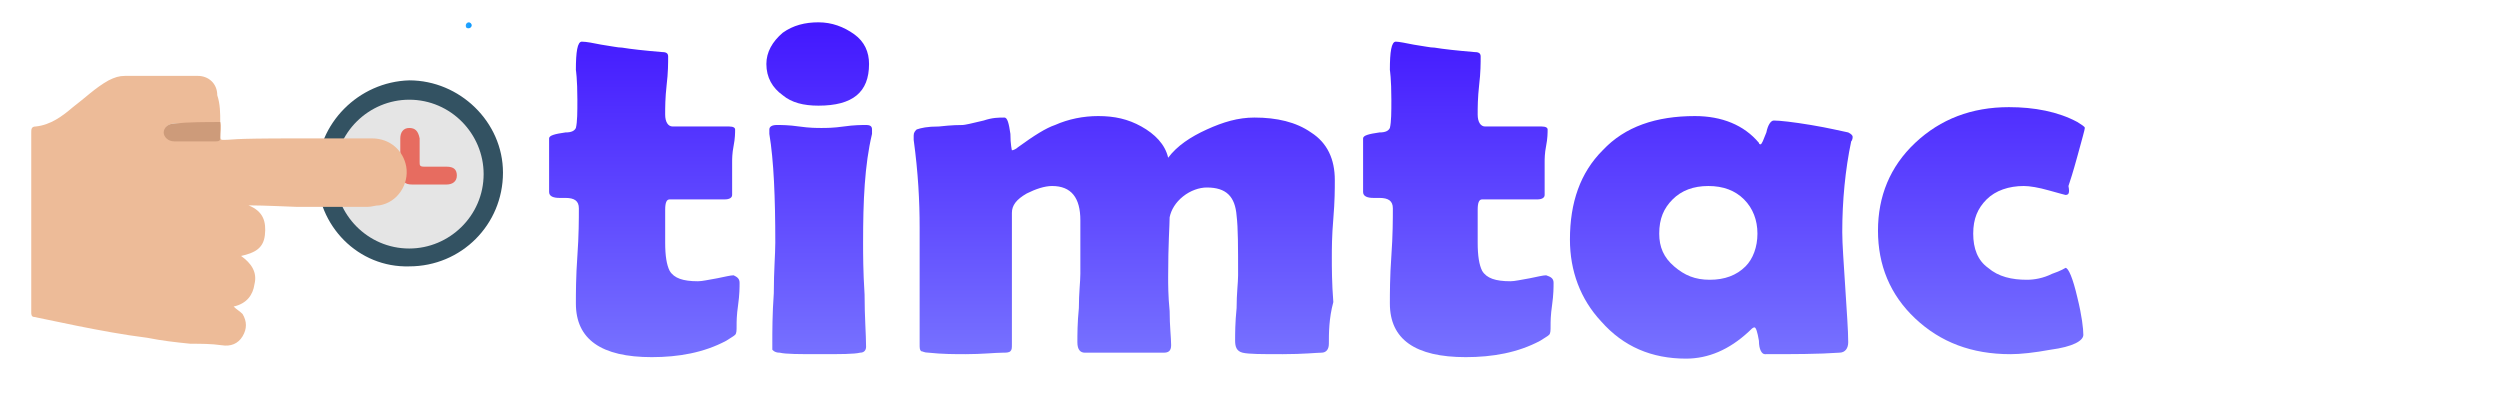 <?xml version="1.0" encoding="utf-8"?>
<!-- Generator: Adobe Illustrator 23.0.2, SVG Export Plug-In . SVG Version: 6.00 Build 0)  -->
<svg version="1.1" id="Calque_1" xmlns="http://www.w3.org/2000/svg" xmlns:xlink="http://www.w3.org/1999/xlink" x="0px" y="0px"
	 viewBox="0 0 168 27" style="enable-background:new 0 0 168 27;" xml:space="preserve">
<style type="text/css">
	.st0{fill:url(#SVGID_1_);}
	.st1{fill:url(#SVGID_2_);}
	.st2{fill:url(#SVGID_3_);}
	.st3{fill:url(#SVGID_4_);}
	.st4{fill:url(#SVGID_5_);}
	.st5{fill:url(#SVGID_6_);}
	.st6{fill:url(#SVGID_7_);}
	.st7{fill:#335262;}
	.st8{fill:#E5E5E5;}
	.st9{fill:#E76C60;}
	.st10{fill:#EDBB98;}
	.st11{fill:#CD9B7A;}
</style>
<g>
	<linearGradient id="SVGID_1_" gradientUnits="userSpaceOnUse" x1="43.235" y1="30.507" x2="43.235" y2="1.776">
		<stop  offset="0" style="stop-color:#868CFF"/>
		<stop  offset="1" style="stop-color:#4318FF"/>
	</linearGradient>
	<path class="st0" d="M49.7,19c0,0.3,0,0.8-0.1,1.5c-0.1,0.7-0.1,1.1-0.1,1.4s0,0.5-0.1,0.6c-0.1,0.1-0.3,0.2-0.6,0.4
		c-1.5,0.8-3.2,1.1-5,1.1c-3.4,0-5.1-1.2-5.1-3.6c0-0.7,0-1.8,0.1-3.2c0.1-1.4,0.1-2.5,0.1-3.2c0-0.5-0.3-0.7-0.9-0.7
		c0,0-0.1,0-0.2,0c-0.1,0-0.2,0-0.2,0c-0.4,0-0.7-0.1-0.7-0.4c0-0.2,0-0.4,0-0.8c0-0.4,0-0.6,0-0.8c0-0.2,0-0.6,0-1c0-0.5,0-0.8,0-1
		c0-0.2,0.4-0.3,1.1-0.4c0.4,0,0.6-0.1,0.7-0.3c0.1-0.4,0.1-1.1,0.1-1.9c0-1.4-0.1-2-0.1-2c0-1.2,0.1-1.9,0.4-1.9
		c0.3,0,0.8,0.1,1.3,0.2c0.7,0.1,1.1,0.2,1.4,0.2c0.6,0.1,1.5,0.2,2.7,0.3c0.3,0,0.4,0.1,0.4,0.3c0,0.4,0,1.1-0.1,1.9
		c-0.1,0.9-0.1,1.5-0.1,2c0,0.5,0.2,0.8,0.5,0.8c0.4,0,1,0,1.9,0c0.8,0,1.5,0,1.9,0c0.3,0,0.4,0.1,0.4,0.2c0,0.2,0,0.6-0.1,1.1
		c-0.1,0.5-0.1,0.9-0.1,1.1c0,0.3,0,0.6,0,1.1c0,0.5,0,0.9,0,1.1c0,0.2-0.2,0.3-0.5,0.3c-0.2,0-0.6,0-1.2,0c-0.5,0-0.9,0-1.2,0H45
		c-0.2,0-0.3,0.2-0.3,0.7c0,0.3,0,0.6,0,1.1c0,0.5,0,0.9,0,1.1c0,0.9,0.1,1.5,0.3,1.9c0.3,0.5,0.9,0.7,1.9,0.7
		c0.3,0,0.7-0.1,1.3-0.2c0.5-0.1,0.9-0.2,1.1-0.2C49.5,18.6,49.7,18.7,49.7,19z"/>
	<linearGradient id="SVGID_2_" gradientUnits="userSpaceOnUse" x1="54.936" y1="30.507" x2="54.936" y2="1.776">
		<stop  offset="0" style="stop-color:#868CFF"/>
		<stop  offset="1" style="stop-color:#4318FF"/>
	</linearGradient>
	<path class="st1" d="M58,16.3c0,0.8,0,1.9,0.1,3.5c0,1.5,0.1,2.7,0.1,3.5c0,0.2-0.1,0.4-0.4,0.4c-0.4,0.1-1.3,0.1-2.7,0.1
		c-1.4,0-2.3,0-2.7-0.1c-0.3,0-0.4-0.1-0.5-0.2c0,0,0-0.2,0-0.5c0-0.7,0-1.9,0.1-3.3c0-1.5,0.1-2.6,0.1-3.4c0-3-0.1-5.5-0.4-7.3
		c0-0.2,0-0.3,0-0.3c0-0.2,0.2-0.3,0.5-0.3c0.3,0,0.8,0,1.5,0.1c0.7,0.1,1.2,0.1,1.5,0.1c0.3,0,0.8,0,1.5-0.1
		c0.7-0.1,1.2-0.1,1.5-0.1c0.3,0,0.4,0.1,0.4,0.3c0,0,0,0.1,0,0.3C58.1,11.1,58,13.5,58,16.3z M58.4,4.3c0,1.9-1.1,2.8-3.4,2.8
		c-1,0-1.8-0.2-2.4-0.7c-0.7-0.5-1.1-1.2-1.1-2.1c0-0.8,0.4-1.5,1.1-2.1c0.7-0.5,1.5-0.7,2.4-0.7c0.9,0,1.7,0.3,2.4,0.8
		C58.1,2.8,58.4,3.5,58.4,4.3z"/>
	<linearGradient id="SVGID_3_" gradientUnits="userSpaceOnUse" x1="75.238" y1="30.507" x2="75.238" y2="1.776">
		<stop  offset="0" style="stop-color:#868CFF"/>
		<stop  offset="1" style="stop-color:#4318FF"/>
	</linearGradient>
	<path class="st2" d="M89.3,23.1c0,0.4-0.2,0.6-0.5,0.6c-0.3,0-1.2,0.1-2.6,0.1c-1.4,0-2.3,0-2.7-0.1S83,23.3,83,22.9
		c0-0.5,0-1.2,0.1-2.2c0-1,0.1-1.7,0.1-2.2c0-1.9,0-3.2-0.1-4c-0.1-1.3-0.7-1.9-2-1.9c-0.5,0-1.1,0.2-1.6,0.6
		c-0.5,0.4-0.8,0.9-0.9,1.4c0,0.5-0.1,1.8-0.1,4c0,0.5,0,1.3,0.1,2.3c0,1,0.1,1.8,0.1,2.3c0,0.4-0.2,0.5-0.5,0.5h-5.3
		c-0.3,0-0.5-0.2-0.5-0.7c0-0.5,0-1.3,0.1-2.3c0-1,0.1-1.8,0.1-2.3c0-0.4,0-1,0-1.8c0-0.8,0-1.4,0-1.8c0-1.5-0.6-2.3-1.9-2.3
		c-0.5,0-1.1,0.2-1.7,0.5c-0.7,0.4-1,0.8-1,1.3c0,1,0,2.4,0,4.4c0,1.9,0,3.4,0,4.4c0,0.3,0,0.4-0.1,0.5c-0.1,0.1-0.3,0.1-0.5,0.1
		c-0.5,0-1.4,0.1-2.5,0.1c-0.7,0-1.6,0-2.5-0.1c-0.3,0-0.4-0.1-0.5-0.1c-0.1-0.1-0.1-0.2-0.1-0.5c0-0.9,0-2.1,0-3.9c0-1.7,0-3,0-3.9
		c0-1.8-0.1-3.7-0.4-5.9c0-0.1,0-0.2,0-0.3c0-0.2,0.1-0.3,0.2-0.4c0.3-0.1,0.7-0.2,1.5-0.2c0.9-0.1,1.4-0.1,1.6-0.1
		c0.1,0,0.6-0.1,1.4-0.3c0.6-0.2,1-0.2,1.4-0.2c0.2,0,0.3,0.4,0.4,1.1c0,0.7,0.1,1.1,0.1,1.1c0.1,0,0.3-0.1,0.4-0.2
		c1.1-0.8,1.9-1.3,2.5-1.5c0.9-0.4,1.9-0.6,2.9-0.6c1.1,0,2,0.2,2.9,0.7c0.9,0.5,1.6,1.2,1.8,2.1c0.6-0.8,1.5-1.4,2.6-1.9
		c1.1-0.5,2.1-0.8,3.2-0.8c1.5,0,2.8,0.3,3.8,1c1.1,0.7,1.6,1.8,1.6,3.2c0,0.6,0,1.4-0.1,2.6s-0.1,2-0.1,2.6c0,0.7,0,1.7,0.1,3
		C89.3,21.4,89.3,22.4,89.3,23.1z"/>
	<linearGradient id="SVGID_4_" gradientUnits="userSpaceOnUse" x1="97.929" y1="30.507" x2="97.929" y2="1.776">
		<stop  offset="0" style="stop-color:#868CFF"/>
		<stop  offset="1" style="stop-color:#4318FF"/>
	</linearGradient>
	<path class="st3" d="M104.4,19c0,0.3,0,0.8-0.1,1.5c-0.1,0.7-0.1,1.1-0.1,1.4s0,0.5-0.1,0.6c-0.1,0.1-0.3,0.2-0.6,0.4
		c-1.5,0.8-3.2,1.1-5,1.1c-3.4,0-5.1-1.2-5.1-3.6c0-0.7,0-1.8,0.1-3.2c0.1-1.4,0.1-2.5,0.1-3.2c0-0.5-0.3-0.7-0.9-0.7
		c0,0-0.1,0-0.2,0c-0.1,0-0.2,0-0.2,0c-0.4,0-0.7-0.1-0.7-0.4c0-0.2,0-0.4,0-0.8c0-0.4,0-0.6,0-0.8c0-0.2,0-0.6,0-1c0-0.5,0-0.8,0-1
		c0-0.2,0.4-0.3,1.1-0.4c0.4,0,0.6-0.1,0.7-0.3c0.1-0.4,0.1-1.1,0.1-1.9c0-1.4-0.1-2-0.1-2c0-1.2,0.1-1.9,0.4-1.9
		C94,2.8,94.5,2.9,95,3c0.7,0.1,1.1,0.2,1.4,0.2c0.6,0.1,1.5,0.2,2.7,0.3c0.3,0,0.4,0.1,0.4,0.3c0,0.4,0,1.1-0.1,1.9
		c-0.1,0.9-0.1,1.5-0.1,2c0,0.5,0.2,0.8,0.5,0.8c0.4,0,1,0,1.9,0c0.8,0,1.5,0,1.9,0c0.3,0,0.4,0.1,0.4,0.2c0,0.2,0,0.6-0.1,1.1
		c-0.1,0.5-0.1,0.9-0.1,1.1c0,0.3,0,0.6,0,1.1c0,0.5,0,0.9,0,1.1c0,0.2-0.2,0.3-0.5,0.3c-0.2,0-0.6,0-1.2,0c-0.5,0-0.9,0-1.2,0h-1.3
		c-0.2,0-0.3,0.2-0.3,0.7c0,0.3,0,0.6,0,1.1c0,0.5,0,0.9,0,1.1c0,0.9,0.1,1.5,0.3,1.9c0.3,0.5,0.9,0.7,1.9,0.7
		c0.3,0,0.7-0.1,1.3-0.2c0.5-0.1,0.9-0.2,1.1-0.2C104.2,18.6,104.4,18.7,104.4,19z"/>
	<linearGradient id="SVGID_5_" gradientUnits="userSpaceOnUse" x1="114.923" y1="30.507" x2="114.923" y2="1.776">
		<stop  offset="0" style="stop-color:#868CFF"/>
		<stop  offset="1" style="stop-color:#4318FF"/>
	</linearGradient>
	<path class="st4" d="M123.8,15.6c0,0.8,0.1,2.1,0.2,3.7c0.1,1.6,0.2,2.9,0.2,3.7c0,0.4-0.2,0.7-0.6,0.7c-1.4,0.1-3.1,0.1-5,0.1
		c-0.2,0-0.4-0.3-0.4-0.9c-0.1-0.6-0.2-0.9-0.3-0.9c-0.1,0-0.2,0.1-0.4,0.3c-1.3,1.2-2.7,1.8-4.2,1.8c-2.3,0-4.2-0.8-5.7-2.5
		c-1.4-1.5-2.1-3.4-2.1-5.5c0-2.5,0.7-4.5,2.2-6c1.5-1.6,3.6-2.3,6.2-2.3c1.8,0,3.3,0.6,4.3,1.8c0,0.1,0.1,0.1,0.1,0.1
		c0.1,0,0.2-0.3,0.4-0.8c0.1-0.5,0.3-0.8,0.5-0.8c0.4,0,1.3,0.1,2.5,0.3c1.2,0.2,2,0.4,2.5,0.5c0.2,0.1,0.3,0.2,0.3,0.3
		c0,0,0,0.2-0.1,0.3C124,11.4,123.8,13.5,123.8,15.6z M118.1,15.7c0-0.9-0.3-1.7-0.9-2.3c-0.6-0.6-1.4-0.9-2.4-0.9s-1.8,0.3-2.4,0.9
		c-0.6,0.6-0.9,1.3-0.9,2.3c0,0.9,0.3,1.6,1,2.2c0.7,0.6,1.4,0.9,2.4,0.9c1,0,1.8-0.3,2.4-0.9C117.8,17.4,118.1,16.6,118.1,15.7z"/>
	<linearGradient id="SVGID_6_" gradientUnits="userSpaceOnUse" x1="133.371" y1="30.507" x2="133.371" y2="1.776">
		<stop  offset="0" style="stop-color:#868CFF"/>
		<stop  offset="1" style="stop-color:#4318FF"/>
	</linearGradient>
	<path class="st5" d="M138.8,13.1c0,0-0.4-0.1-1.1-0.3c-0.7-0.2-1.3-0.3-1.7-0.3c-1,0-1.9,0.3-2.5,0.9c-0.6,0.6-0.9,1.3-0.9,2.3
		c0,1,0.3,1.8,1,2.3c0.7,0.6,1.6,0.8,2.6,0.8c0.5,0,1.1-0.1,1.7-0.4c0.6-0.2,0.9-0.4,0.9-0.4c0.2,0,0.5,0.7,0.8,2
		c0.3,1.2,0.4,2.1,0.4,2.5c0,0.4-0.7,0.8-2.2,1c-1.1,0.2-2,0.3-2.7,0.3c-2.6,0-4.7-0.8-6.4-2.4c-1.7-1.6-2.5-3.6-2.5-5.9
		c0-2.3,0.8-4.3,2.5-5.9s3.8-2.4,6.3-2.4c1.7,0,3.3,0.3,4.6,1c0.3,0.2,0.5,0.3,0.5,0.4c0,0.1-0.2,0.8-0.5,1.9
		c-0.3,1.1-0.5,1.7-0.6,2C139.1,13,139,13.1,138.8,13.1z"/>
</g>
<g>
	
		<linearGradient id="SVGID_7_" gradientUnits="userSpaceOnUse" x1="31.351" y1="26.114" x2="31.662" y2="26.108" gradientTransform="matrix(1 0 0 -1 0 27.89)">
		<stop  offset="0" style="stop-color:#26A4FF"/>
		<stop  offset="1" style="stop-color:#0D9AFF"/>
	</linearGradient>
	<path class="st6" d="M31.5,1.9c0.1,0,0.2-0.1,0.2-0.2c0-0.1-0.1-0.2-0.2-0.2c-0.1,0-0.2,0.1-0.2,0.2C31.3,1.9,31.4,1.9,31.5,1.9z"
		/>
</g>
<path class="st7" d="M21.3,11.7c0-3.4,2.8-6.2,6.2-6.3c3.4,0,6.3,2.8,6.3,6.2c0,3.5-2.8,6.3-6.3,6.3C24.1,18,21.3,15.2,21.3,11.7z"
	/>
<path class="st8" d="M27.5,6.7c2.8,0,5,2.3,5,5c0,2.8-2.3,5-5,5c-2.8,0-5-2.3-5-5C22.5,8.9,24.8,6.7,27.5,6.7z"/>
<path class="st9" d="M26.9,10.4c0-0.4,0-0.8,0-1.1c0-0.4,0.2-0.7,0.6-0.7c0.4,0,0.6,0.2,0.7,0.7c0,0.5,0,1,0,1.6
	c0,0.2,0,0.3,0.3,0.3c0.5,0,1,0,1.5,0c0.5,0,0.7,0.2,0.7,0.6c0,0.4-0.3,0.6-0.7,0.6c-0.8,0-1.5,0-2.3,0c-0.5,0-0.7-0.2-0.7-0.7
	C26.9,11.2,26.9,10.8,26.9,10.4z"/>
<g>
	<g>
		<path class="st10" d="M14.8,8.2c0.1,0.3,0,0.7,0,1c0,0.2,0.1,0.2,0.2,0.2c0.8,0,0.1-0.1,4.9-0.1c1.7,0,3.4,0,5.1,0
			c1.2,0,2.1,0.8,2.3,1.9c0.2,1.2-0.6,2.4-1.8,2.6c-0.3,0-0.5,0.1-0.8,0.1c-1.6,0-3.2,0-4.8,0c-0.1,0-2.2-0.1-3.2-0.1
			c1,0.4,1.2,1.1,1.1,2c-0.1,0.9-0.7,1.2-1.6,1.4c0.7,0.5,1.1,1.1,0.9,1.9c-0.1,0.7-0.5,1.3-1.4,1.5c0.2,0.2,0.4,0.3,0.6,0.5
			c0.3,0.5,0.3,1,0,1.5c-0.3,0.5-0.8,0.7-1.4,0.6c-0.7-0.1-1.4-0.1-2.1-0.1c-1-0.1-1.9-0.2-2.9-0.4c-1.6-0.2-3.2-0.5-4.7-0.8
			c-1-0.2-1.9-0.4-2.9-0.6c-0.2,0-0.2-0.2-0.2-0.3c0-1.3,0-2.7,0-4c0-2.7,0-5.4,0-8.1c0-0.2,0-0.4,0.3-0.4c1-0.1,1.8-0.7,2.5-1.3
			c0.8-0.6,1.5-1.3,2.4-1.8c0.4-0.2,0.7-0.3,1.1-0.3c1.6,0,3.3,0,4.9,0c0.7,0,1.3,0.5,1.3,1.3C14.8,7,14.8,7.6,14.8,8.2
			c-0.1,0.1-0.3,0.1-0.4,0.1c-0.8,0-1.6,0-2.4,0c-0.1,0-0.2,0-0.3,0c-0.3,0-0.6,0.2-0.6,0.5c0,0.3,0.2,0.5,0.6,0.5c0,0,0.1,0,0.1,0
			c0.8,0,1.7,0,2.5,0c0.3,0,0.3,0,0.4-0.4C14.7,8.8,14.6,8.5,14.8,8.2z"/>
	</g>
	<path class="st11" d="M14.8,8.2c0,0.3,0,0.7,0,1c0,0.2,0,0.3-0.3,0.3c-0.9,0-1.9,0-2.8,0c-0.4,0-0.7-0.3-0.7-0.6
		c0-0.3,0.3-0.6,0.7-0.6C12.7,8.2,13.8,8.2,14.8,8.2C14.8,8.2,14.8,8.2,14.8,8.2z"/>
</g>
</svg>
